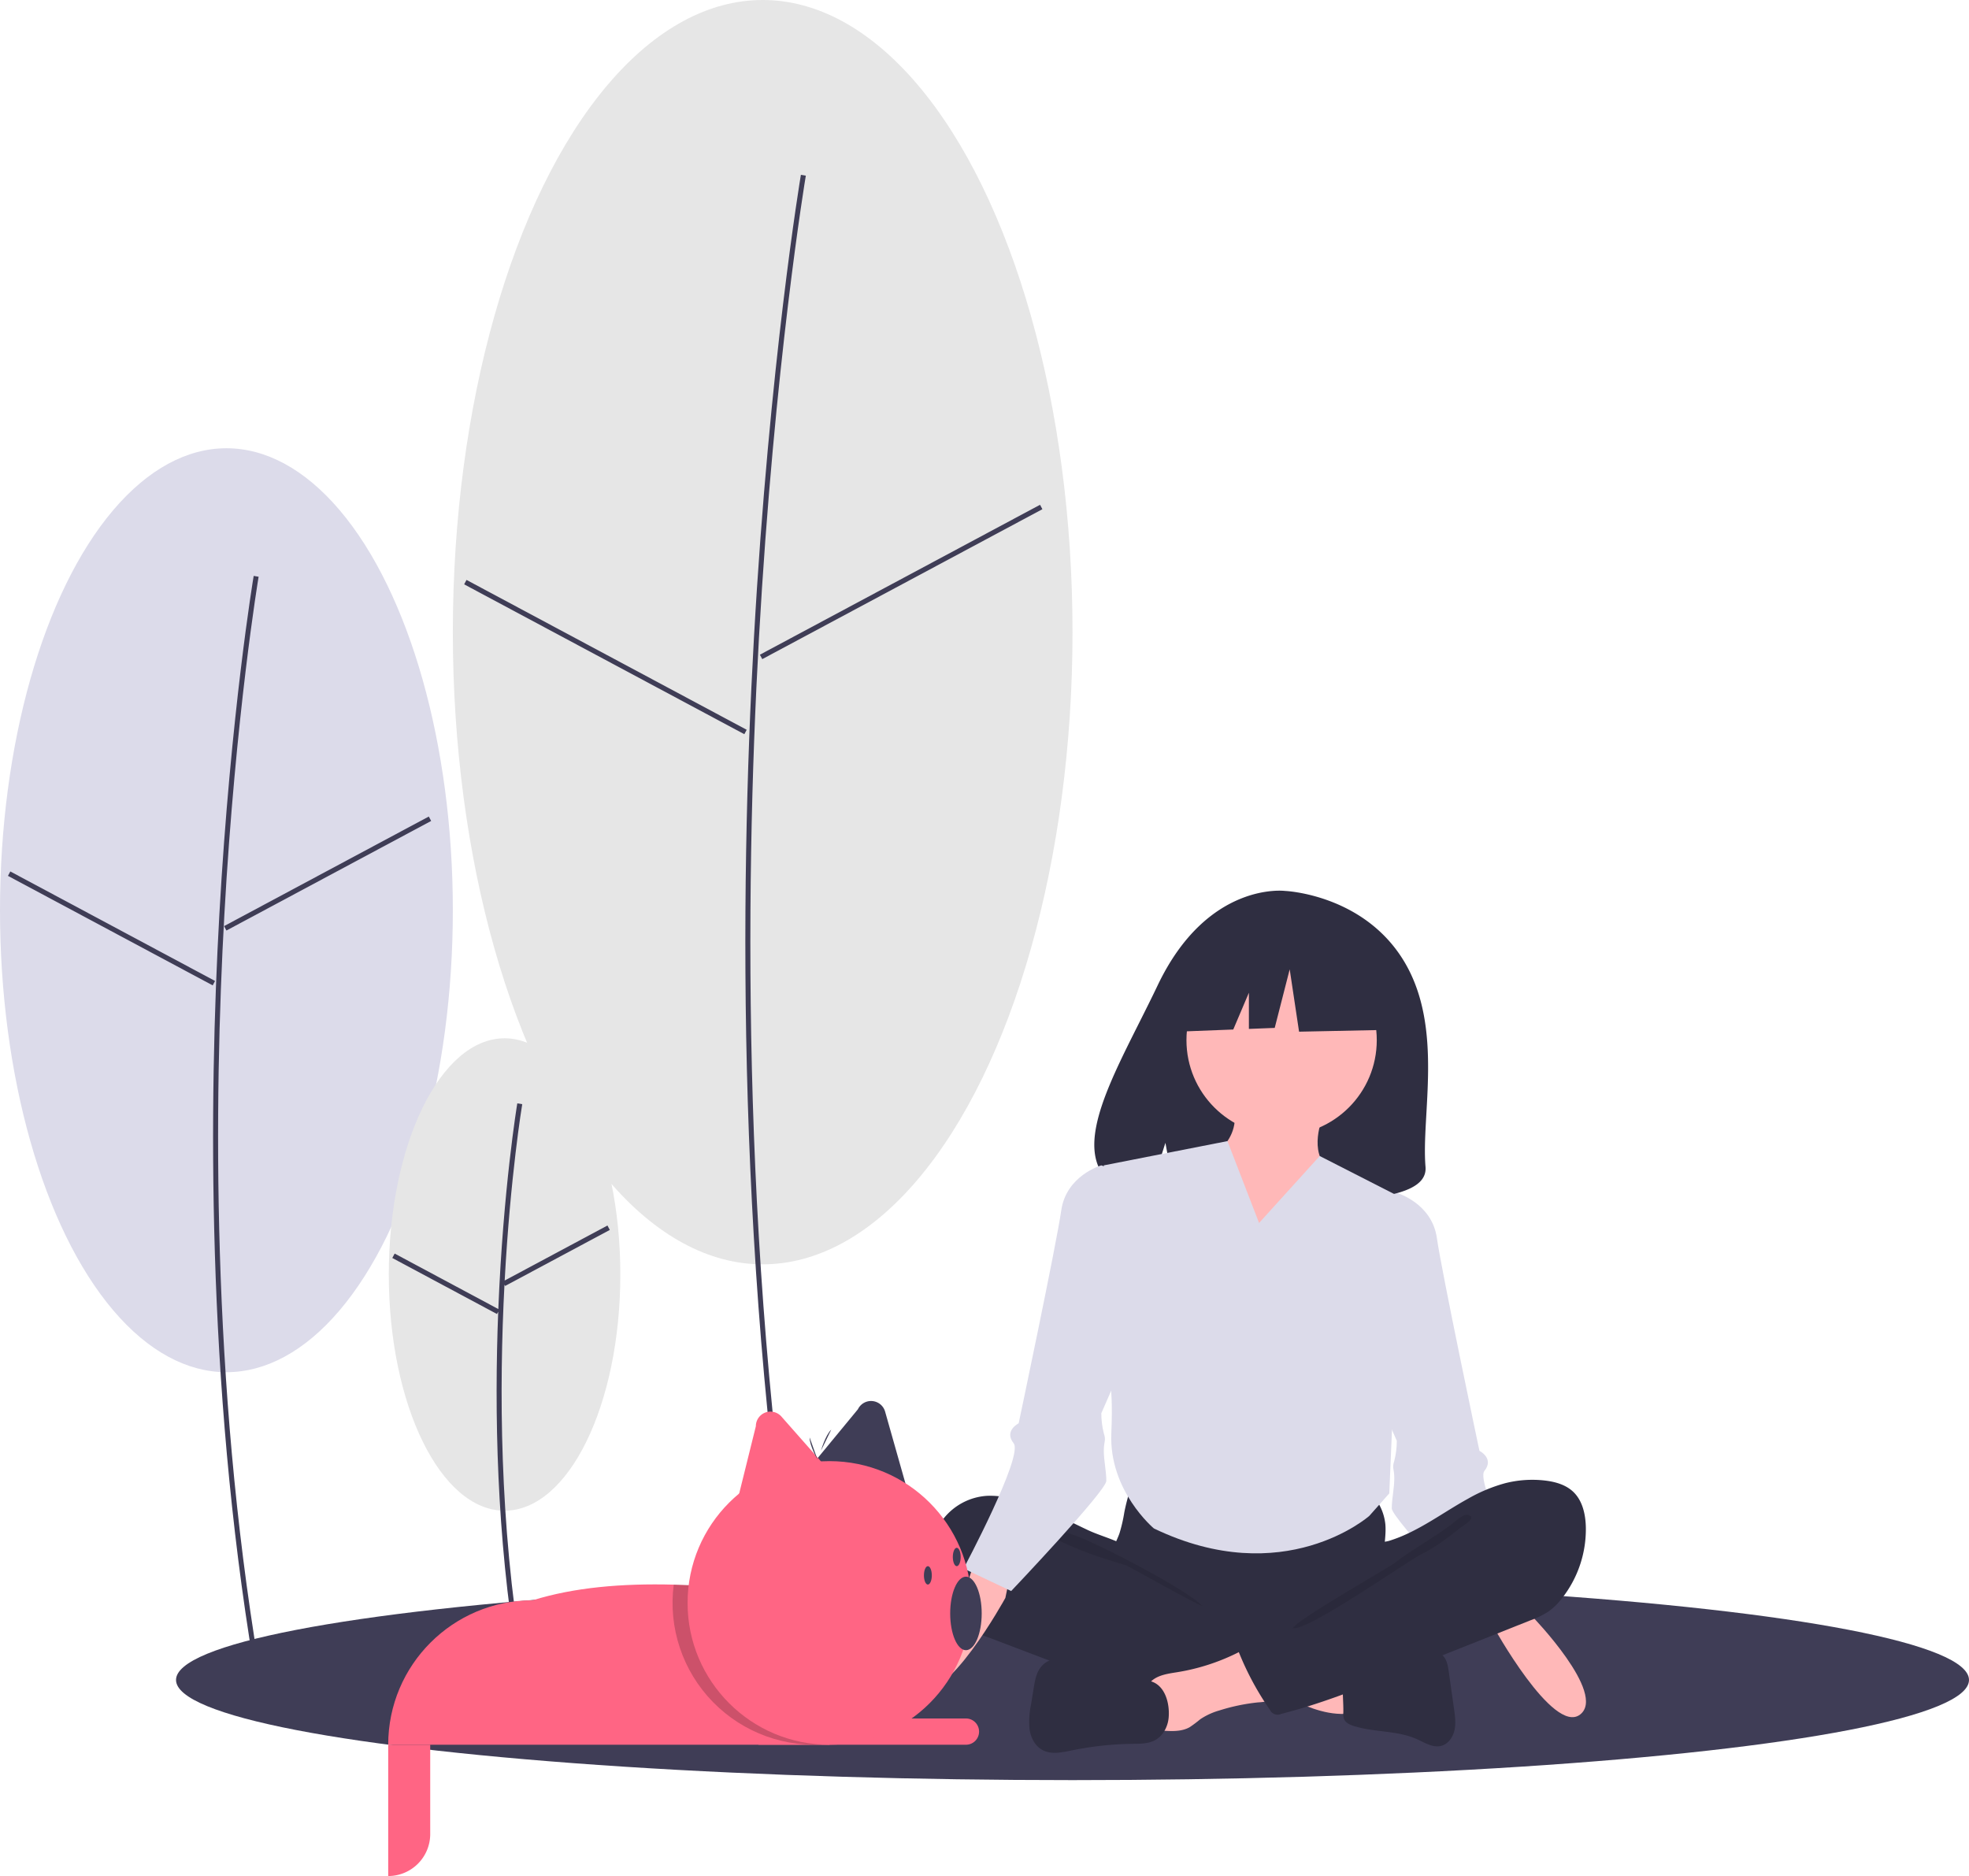 <svg xmlns="http://www.w3.org/2000/svg" width="786.295" height="749.197" xmlns:v="https://vecta.io/nano"><ellipse cx="428.295" cy="670.89" rx="358" ry="40" fill="#3f3d56"/><path d="M605.842 626.63l6.174 19.023s29.736 30.721 18.981 39.048-34.884-35.568-34.884-35.568l-4.447-21.476z" fill="#ffb8b8"/><g fill="#dcdbea"><path d="M548.795 479.39l9-3s14 4 16 18 17 85 17 85 6 3 2 8 20 50 20 50l-19 9s-38-40-38-44 1-8 1-12-1-4 0-7c.668-2.614 1.003-5.302 1-8l-7-16z"/><ellipse cx="90.418" cy="363.498" rx="90.418" ry="184.489"/></g><g fill="#3f3d56"><path d="M89.588 365.411c4.51-80.307 13.598-134.551 13.689-135.09l-1.972-.334c-.091.539-9.195 54.871-13.712 135.281-4.169 74.214-5.175 186.467 13.712 299.786l1.973-.328c-18.855-113.127-17.851-225.21-13.689-299.315z"/><path d="M89.479 369.84l81.752-43.756.944 1.763-81.752 43.756zM3.176 349.778l.943-1.764 81.764 43.734-.943 1.764z"/></g><ellipse cx="304.565" cy="252.458" rx="123.73" ry="252.458" fill="#e6e6e6"/><path d="M303.062 255.045c6.173-109.911 18.611-184.152 18.736-184.889l-1.972-.334c-.125.738-12.579 75.065-18.759 185.08-5.705 101.538-7.081 255.118 18.759 410.153l1.973-.328c-25.807-154.844-24.433-308.253-18.736-409.682zm.392 6.417l111.871-59.877.944 1.763-111.871 59.877zm-118.099-28.104l.943-1.764 111.887 59.847-.943 1.764z" fill="#3f3d56"/><ellipse cx="201.491" cy="508.968" rx="46.229" ry="94.325" fill="#e6e6e6"/><path d="M201.451 513.032l.274.512 41.798-22.372-.943-1.764-41.041 21.967c2.271-41.801 6.916-69.863 7.01-70.415l-1.972-.334c-.102.603-5.621 33.927-7.58 82.145l-41.393-22.156-.943 1.764 41.798 22.372.499-.933c-1.567 39.797-.689 89.56 7.62 139.41l1.973-.328c-9.059-54.352-9.258-108.603-7.097-149.868z" fill="#3f3d56"/><g fill="#2f2e41"><path d="M561.031 384.464c-16.074-27.395-47.876-28.672-47.876-28.672s-30.989-3.997-50.868 37.726c-18.529 38.89-44.101 76.439-4.117 85.543l7.222-22.674 4.473 24.362a155.11 155.11 0 0 0 17.108.295c42.82-1.394 83.599.408 82.286-15.091-1.745-20.603 7.238-55.129-8.229-81.489zM448.989 603.899a61.24 61.24 0 0 1-1.949 8.463c-.956 2.712-2.432 5.22-3.307 7.96-2.787 8.734 1.077 18.472 7.247 25.213a40.72 40.72 0 0 0 19.887 11.911c5.566 1.412 11.354 1.615 17.091 1.812 15.885.543 32.178 1.029 47.229-4.12a81.72 81.72 0 0 0 13.722-6.288 10.29 10.29 0 0 0 3.56-2.828c1.148-1.649 1.295-3.786 1.285-5.801-.034-6.792-1.399-13.55-1.075-20.334.18-3.758.877-7.513.534-11.259a20.71 20.71 0 0 0-15.738-17.892c-4.27-.925-8.698-.421-13.046.001a329.79 329.79 0 0 1-33.951 1.531c-11.582-.075-23.093-1.858-34.617-2.044-3.408-.055-3.339 1.005-4.424 4.332-1 3.063-1.817 6.182-2.448 9.342z"/><path d="M403.699 598.379a33.99 33.99 0 0 0-9.533-1.022 24.06 24.06 0 0 0-17.379 9.114 24.49 24.49 0 0 0-4.711 19.177c.777 3.627 2.048 7.13 3.777 10.412 2.528 5.175 5.56 10.338 10.241 13.655 2.817 1.822 5.854 3.28 9.038 4.339l24.65 9.367 10.915 4.034a211.9 211.9 0 0 0 57.013 11.432c5.919.356 11.928.454 17.702-.905a5.75 5.75 0 0 0 3.625-1.976 6.3 6.3 0 0 0 .81-2.699l1.517-10.711c.34-1.492.295-3.045-.129-4.515-.695-1.8-2.437-2.932-4.097-3.895-16.206-9.388-35.128-14.568-48.769-27.453-3.211-3.033-5.899-7.842-9.8-9.902-4.424-2.337-9.635-3.67-14.208-5.823-9.998-4.707-19.827-10.116-30.663-12.629z"/></g><path d="M428.309 612.818c8.713 2.754 45.499 21.832 51.804 28.493-.845.307-29.52-15.902-30.381-16.162-7.821-2.368-15.686-4.751-23.114-8.216-1.494-.697-9.707-3.973-9.335-5.875.42-2.146 9.479 1.271 11.026 1.76z" opacity=".1"/><g fill="#ffb8b8"><path d="M537.007 684.441c.495.036.986-.109 1.381-.41.351-.456.507-1.033.432-1.603l-.041-14.592c-4.16-1.999-8.813-2.64-13.381-3.256l-21.311-2.873c.49.066-3.332 9.258-2.746 10.486 1.033 2.163 8.926 4.08 11.153 5.101 7.744 3.55 15.791 7.453 24.512 7.147z"/><path d="M470.143 667.785c-4.024.646-8.515 1.218-11.121 4.377-3.305 4.006-1.898 9.979-.321 14.942.234 1.003.704 1.935 1.371 2.719 1.076 1.071 2.724 1.227 4.233 1.324 3.67.234 7.575.418 10.781-1.398 1.453-.969 2.851-2.017 4.188-3.14 2.362-1.586 4.961-2.784 7.7-3.551a77.28 77.28 0 0 1 15.456-3.213c2.068-.095 4.115-.459 6.089-1.083 2.005-.656 3.591-2.208 4.288-4.199.743-2.652-.785-5.355-2.251-7.681-1.826-2.897-3.759-5.947-6.481-8.08-3.971-3.111-5.935-.723-9.935 1.268a83.78 83.78 0 0 1-23.996 7.714z"/></g><g fill="#2f2e41"><path d="M459.628 671.441l-25.549-7.617a33.56 33.56 0 0 0-9.508-1.858c-3.24.002-6.63 1.074-8.732 3.562-1.981 2.345-2.548 5.551-3.042 8.591l-1.057 6.504c-.705 3.28-.904 6.648-.592 9.988.483 3.314 2.16 6.625 5.076 8.229 3.536 1.946 7.869.995 11.815.182a127.59 127.59 0 0 1 24.212-2.619c3.058-.037 6.266.002 8.968-1.443 3.212-1.717 5.134-5.348 5.464-9 .503-5.556-1.333-12.814-7.055-14.52zm87.422-6.638c3.312-.586 6.235-2.484 9.409-3.605 4.467-1.577 9.308-1.577 14.041-1.56 1.737.006 3.588.046 5.034 1.017 2.085 1.4 2.619 4.202 2.974 6.702l2.139 15.088c.402 2.838.802 5.752.175 8.548s-2.517 5.492-5.268 6.213c-3.341.876-6.616-1.277-9.771-2.691-7.884-3.534-17.049-2.631-25.27-5.273-1.526-.49-3.16-1.24-3.782-2.728a6.25 6.25 0 0 1-.294-2.607c.141-4.85-.873-11.472.574-16.107 1.302-4.169 6.342-2.998 10.04-2.998z"/><path d="M601.118 592.306a44 44 0 0 1 15.629-1.077c4.178.464 8.483 1.637 11.534 4.554 3.713 3.55 4.906 9.041 5.006 14.201.168 10.263-3.209 20.271-9.56 28.335a25.59 25.59 0 0 1-5.466 5.307c-2.236 1.411-4.621 2.57-7.112 3.457l-55.203 21.962c-14.523 5.778-29.097 11.572-44.245 15.381-.838.406-1.805.455-2.68.135s-1.582-.981-1.96-1.832a115.67 115.67 0 0 1-12.099-22.324 2.02 2.02 0 0 1-.156-1.672c.202-.304.484-.546.815-.7l39.046-22.629a39.47 39.47 0 0 0 7.947-5.523c1.69-1.652 3.071-3.593 4.08-5.73.809-1.705.885-5.729 1.919-6.989 1.012-1.234 4.475-1.332 6.074-1.818a54.82 54.82 0 0 0 6.612-2.521c8.734-3.941 16.512-9.668 24.885-14.282 4.692-2.707 9.711-4.802 14.934-6.236z"/></g><path d="M578.983 609.205c-6.708 5.082-15.394 9.753-22.043 14.969-2.269 1.78-40.095 23.23-40.63 26.079 6.203 1.054 45.715-26.827 51.368-29.609s10.664-6.705 15.63-10.6c1.265-.992 6.629-3.976 2.996-5.085-2.047-.625-5.81 3.229-7.321 4.245z" opacity=".1"/><g fill="#ffb8b8"><circle cx="511.795" cy="415.39" r="38"/><path d="M527.795 447.39s-6 15 5 21-34 54-34 54l-20-58s17-6 14-22z"/></g><path d="M502.795 488.39l24.218-26.736 32.782 16.736-5 118-8 9s-34 30-86 5c0 0-18-15-17-38s-2-26-2-26l-1-81 49.371-9.688z" fill="#dcdbea"/><path d="M391.748 615.63l-6.174 19.023s-29.736 30.721-18.981 39.048 34.884-35.568 34.884-35.568l4.447-21.476z" fill="#ffb8b8"/><path d="M448.795 468.39l-9-3s-14 4-16 18-17 85-17 85-6 3-2 8-20 50-20 50l19 9s38-40 38-44-1-8-1-12 1-4 0-7c-.668-2.614-1.003-5.302-1-8l7-16z" fill="#dcdbea"/><path fill="#2f2e41" d="M553.925 381.823l-31.419-16.599-43.387 6.79-8.977 39.991 22.346-.867 6.242-14.692v14.449l10.311-.4 5.985-23.39 3.74 24.9 36.655-.755-1.496-29.427z"/><path d="M331.205 639.08v57.68h-176.18c.002-31.855 25.825-57.678 57.68-57.68 16.52-5.15 35.62-6.79 56.34-6.25 19.55.5 40.54 2.95 62.16 6.25z" fill="#ff6584"/><path d="M306.037 684.178h82.847a5.244 5.244 0 0 1 5.243 5.244h0a5.244 5.244 0 0 1-5.243 5.244h-82.847a0 0 0 0 1 0 0v-10.487a0 0 0 0 1 0 0zm14.349-94.46l22.206-26.918a5.83 5.83 0 0 1 10.865.931l8.757 30.918z" fill="#3f3d56"/><path d="M293.453 603.428l8.39-33.872a5.83 5.83 0 0 1 10.2-3.857l21.261 24.096zm-138.429 93.334h16.779a0 0 0 0 1 0 0v35.656a16.779 16.779 0 0 1-16.779 16.779h0a0 0 0 0 1 0 0v-52.435a0 0 0 0 1 0 0zm147.867-10.487h82.847a5.244 5.244 0 0 1 5.243 5.244h0a5.244 5.244 0 0 1-5.244 5.244H302.89a0 0 0 0 1 0 0v-10.487a0 0 0 0 1 0 0z" fill="#ff6584"/><path d="M331.205 639.08v57.36c-17.244 1.832-34.378-4.336-46.498-16.738s-17.891-29.674-15.662-46.872c19.55.5 40.54 2.95 62.16 6.25z" opacity=".2"/><circle cx="331.206" cy="640.132" r="56.63" fill="#ff6584"/><g fill="#3f3d56"><ellipse cx="385.738" cy="644.327" rx="6.292" ry="14.682"/><ellipse cx="370.532" cy="629.121" rx="1.573" ry="3.67"/><ellipse cx="382.068" cy="621.78" rx="1.573" ry="3.67"/><path d="M326.455 582.872s-3.147-5.475-3.147-8.815m4.531 5.274s1.715-6.078 4.103-8.413"/></g></svg>